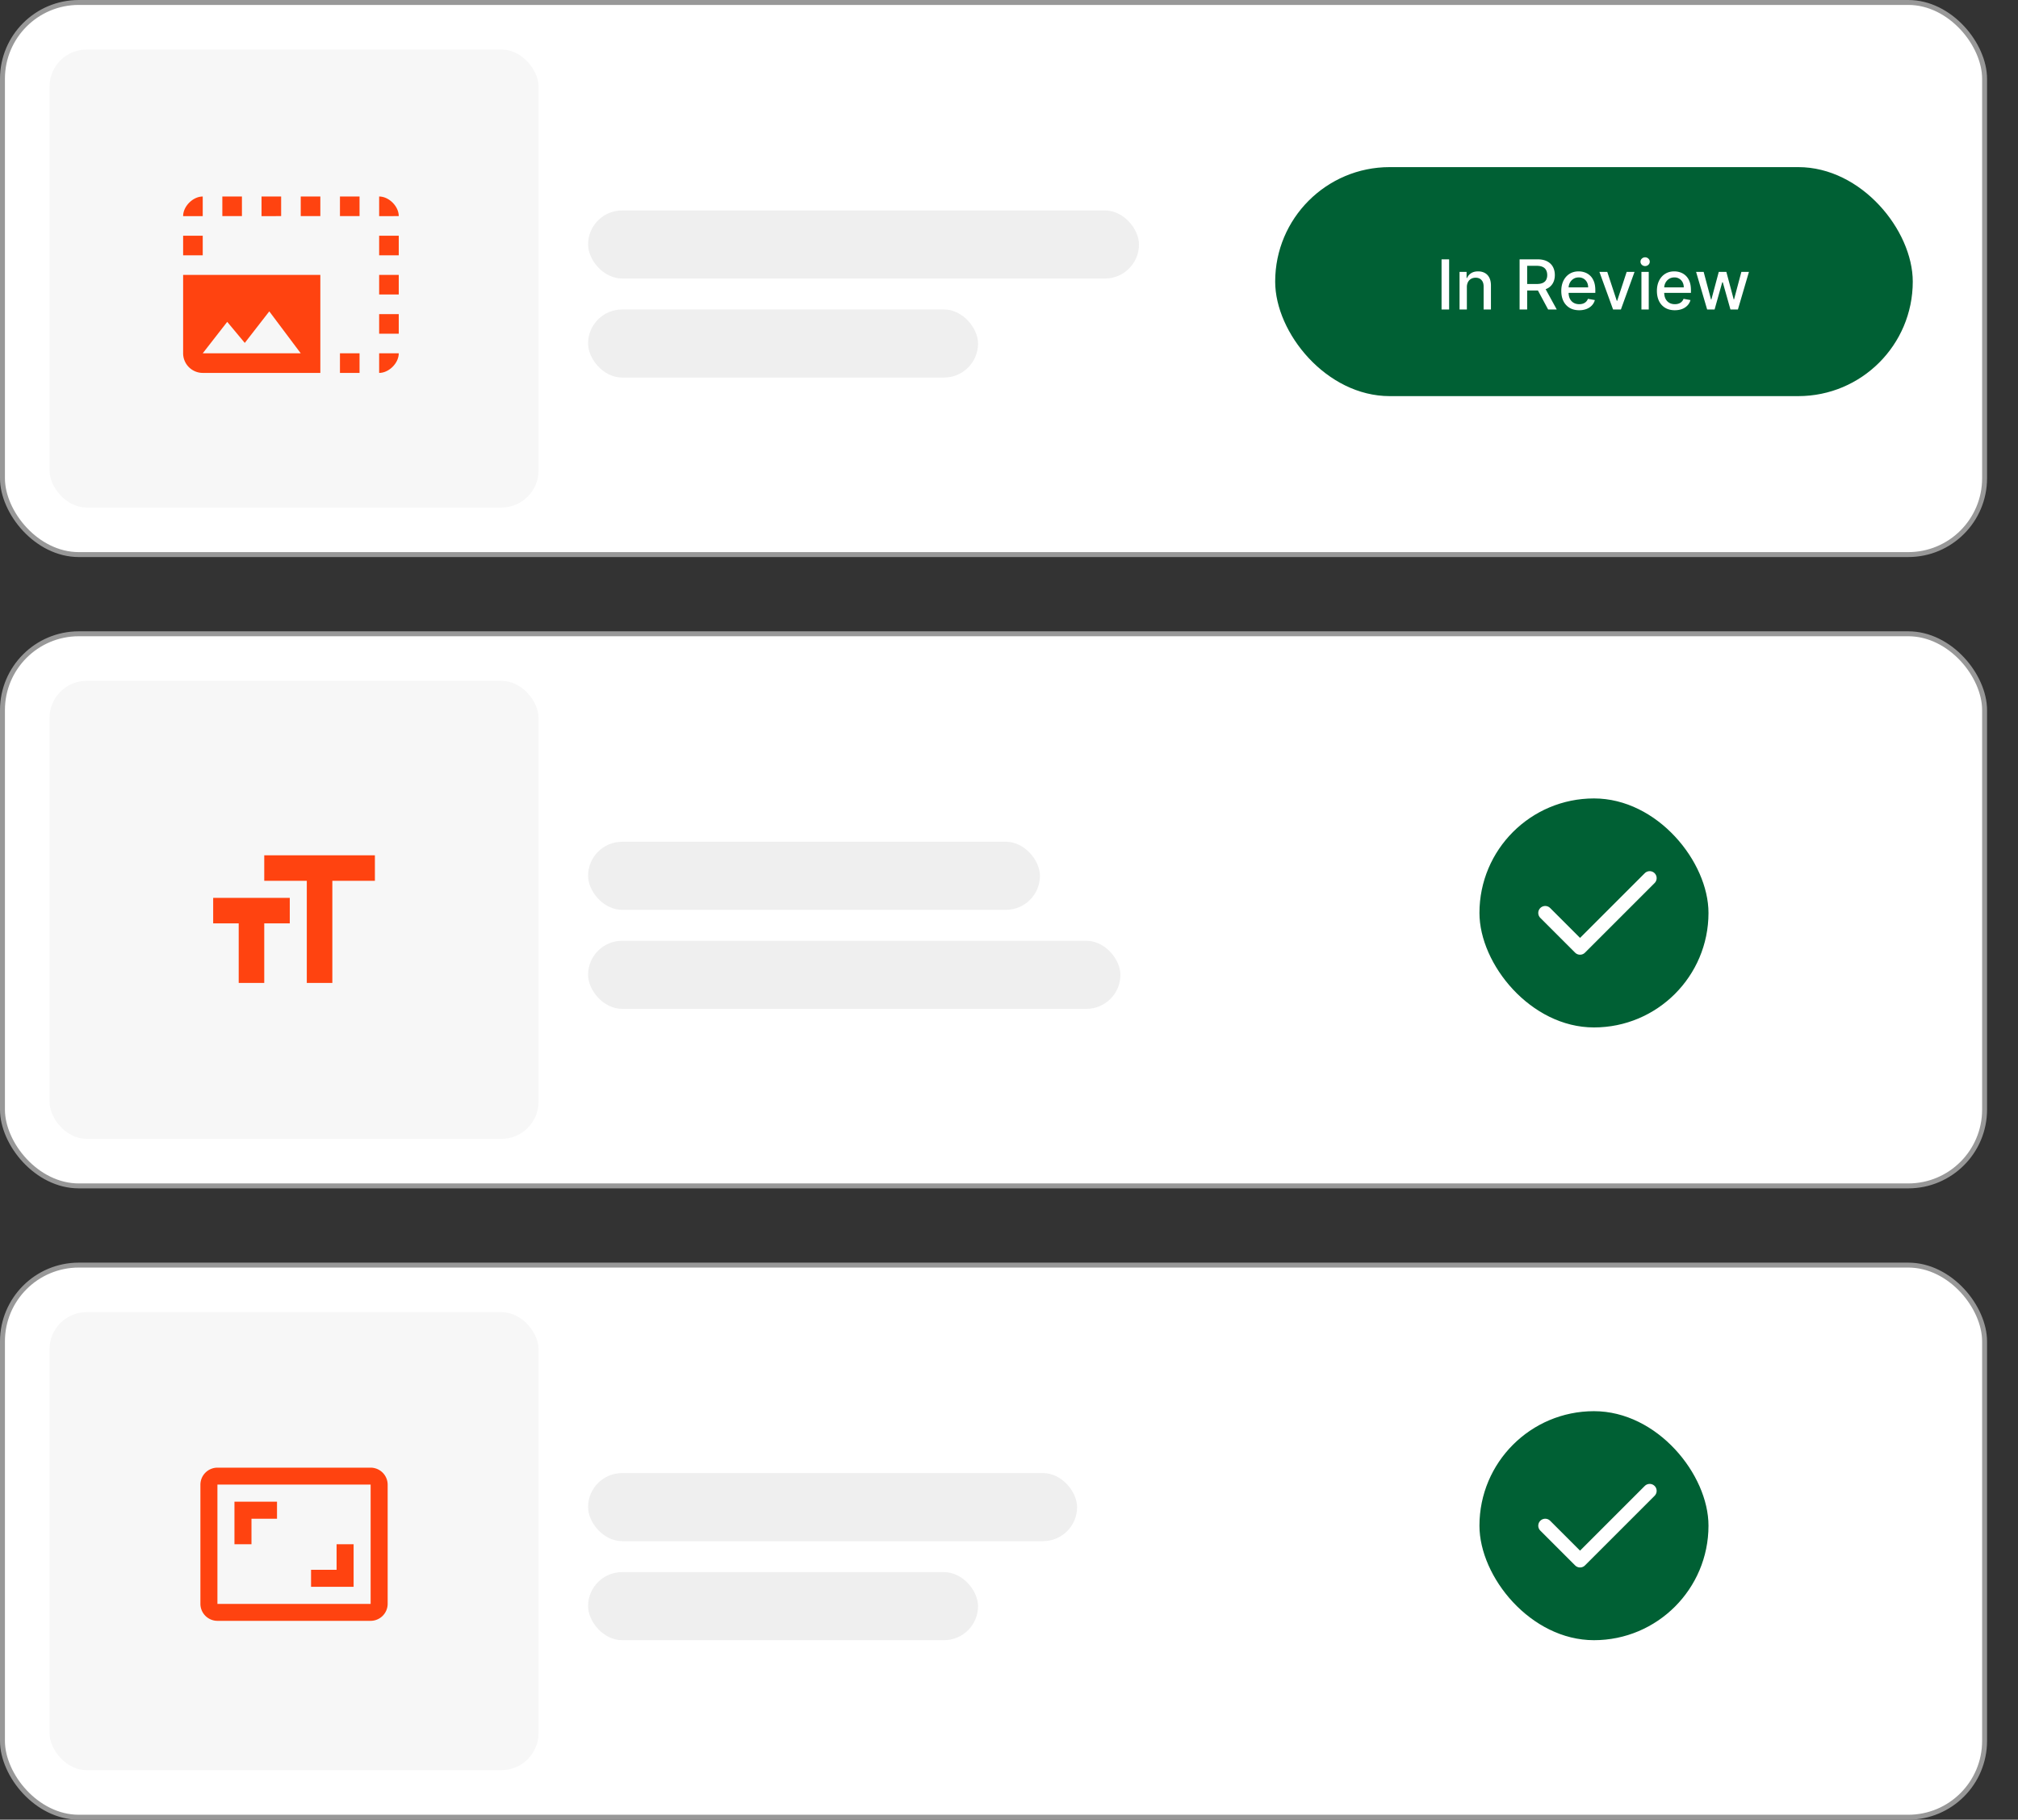 <svg xmlns="http://www.w3.org/2000/svg" width="326" height="294" fill="none"><rect width="100%" height="100%" fill="#333333" stroke="none"/><rect width="320.204" height="89.204" x=".398" y=".398" fill="#fff" stroke="#989898" stroke-width=".796" rx="12.332"/><rect width="79" height="74" x="8" y="8" fill="#F7F7F7" rx="6"/><rect width="320.204" height="89.204" x=".398" y="102.398" fill="#fff" stroke="#989898" stroke-width=".796" rx="12.332"/><rect width="79" height="74" x="8" y="110" fill="#F7F7F7" rx="6"/><rect width="320.204" height="89.204" x=".398" y="204.398" fill="#fff" stroke="#989898" stroke-width=".796" rx="12.332"/><rect width="79" height="74" x="8" y="212" fill="#F7F7F7" rx="6"/><rect width="89" height="11" x="95" y="34" fill="#EFEFEF" rx="5.5"/><rect width="73" height="11" x="95" y="136" fill="#EFEFEF" rx="5.5"/><rect width="79" height="11" x="95" y="238" fill="#EFEFEF" rx="5.5"/><rect width="63" height="11" x="95" y="50" fill="#EFEFEF" rx="5.5"/><rect width="86" height="11" x="95" y="152" fill="#EFEFEF" rx="5.5"/><rect width="63" height="11" x="95" y="254" fill="#EFEFEF" rx="5.5"/><rect width="103" height="37" x="206" y="27" fill="#006034" rx="18.5"/><path fill="#fff" d="M234.099 41.899V50h-1.222v-8.101h1.222Zm2.868 4.493V50h-1.183v-6.076h1.136v.99h.075c.14-.323.359-.581.657-.776.3-.195.679-.293 1.135-.293.414 0 .776.087 1.088.261.311.172.552.427.723.767.172.34.258.761.258 1.262V50h-1.183v-3.722c0-.44-.115-.785-.344-1.033-.23-.25-.545-.375-.946-.375-.274 0-.518.059-.731.178a1.282 1.282 0 0 0-.503.522 1.728 1.728 0 0 0-.182.822ZM245.485 50v-8.101h2.887c.628 0 1.149.108 1.563.324.416.217.727.516.933.898.206.38.309.819.309 1.317 0 .496-.104.933-.313 1.31a2.1 2.1 0 0 1-.933.874c-.414.208-.935.312-1.563.312h-2.187v-1.052h2.076c.396 0 .718-.056.966-.17.25-.113.433-.278.549-.494a1.62 1.62 0 0 0 .175-.78c0-.306-.06-.57-.178-.795a1.157 1.157 0 0 0-.55-.514c-.248-.121-.574-.182-.977-.182h-1.535V50h-1.222Zm3.999-3.655L251.485 50h-1.392l-1.962-3.655h1.353Zm5.628 3.778c-.599 0-1.115-.128-1.547-.384a2.604 2.604 0 0 1-.997-1.088c-.232-.47-.348-1.02-.348-1.65 0-.622.116-1.17.348-1.645.235-.474.562-.845.981-1.111.422-.267.915-.4 1.479-.4.343 0 .676.057.997.17.322.114.611.292.867.534.255.243.457.558.605.946.147.385.221.853.221 1.404v.42h-4.83v-.887h3.671c0-.311-.063-.587-.19-.827a1.427 1.427 0 0 0-.534-.573 1.49 1.49 0 0 0-.799-.21c-.332 0-.622.082-.87.245a1.644 1.644 0 0 0-.569.633 1.83 1.83 0 0 0-.198.843v.692c0 .406.071.752.213 1.036.145.285.347.503.606.653.258.148.56.222.905.222.225 0 .429-.032.614-.095a1.276 1.276 0 0 0 .787-.771l1.119.201c-.09.33-.25.618-.482.866-.23.246-.519.437-.867.574a3.236 3.236 0 0 1-1.182.202Zm8.942-6.199L261.851 50h-1.266l-2.207-6.076h1.27l1.538 4.676h.064l1.534-4.676h1.27ZM265.166 50v-6.076h1.182V50h-1.182Zm.597-7.013a.751.751 0 0 1-.53-.206.67.67 0 0 1-.218-.498.66.66 0 0 1 .218-.499.744.744 0 0 1 .53-.21.73.73 0 0 1 .526.21.655.655 0 0 1 .222.499.663.663 0 0 1-.222.498.737.737 0 0 1-.526.206Zm4.795 7.136c-.598 0-1.114-.128-1.546-.384a2.597 2.597 0 0 1-.997-1.088c-.232-.47-.348-1.02-.348-1.65 0-.622.116-1.17.348-1.645.234-.474.561-.845.981-1.111.422-.267.915-.4 1.479-.4.343 0 .675.057.997.17.322.114.61.292.866.534a2.5 2.5 0 0 1 .605.946c.148.385.222.853.222 1.404v.42h-4.83v-.887h3.671c0-.311-.063-.587-.19-.827a1.441 1.441 0 0 0-1.333-.783c-.332 0-.622.082-.87.245a1.655 1.655 0 0 0-.57.633 1.83 1.83 0 0 0-.198.843v.692c0 .406.072.752.214 1.036.145.285.347.503.605.653.259.148.561.222.906.222.224 0 .429-.032.613-.095a1.274 1.274 0 0 0 .787-.771l1.12.201a2.03 2.03 0 0 1-.483.866 2.334 2.334 0 0 1-.866.574c-.346.134-.74.202-1.183.202Zm5.225-.123-1.787-6.076h1.222l1.19 4.462h.06l1.194-4.462h1.223l1.186 4.442h.06l1.182-4.442h1.223L280.752 50h-1.207l-1.234-4.387h-.091L276.986 50h-1.203Z"/><rect width="37" height="37" x="239" y="129" fill="#006034" rx="18.5"/><rect width="37" height="37" x="239" y="228" fill="#006034" rx="18.5"/><path stroke="#fff" stroke-linecap="round" stroke-linejoin="round" stroke-width="2.25" d="m249.625 147.5 5.625 5.625 11.25-11.25M249.625 246.5l5.625 5.625 11.25-11.25"/><path fill="#FF4310" fill-rule="evenodd" d="M51.75 31.75h-3.167v3.167h3.167V31.75Zm12.667 12.667H61.25v3.166h3.167v-3.166Zm0 6.333H61.25v3.167h3.167V50.75Zm0 6.333H61.25v3.167c1.583 0 3.167-1.583 3.167-3.167Zm-3.167-19h3.167v3.167H61.25v-3.167Zm0-3.166V31.75c1.583 0 3.167 1.583 3.167 3.167H61.25Zm-31.667 3.166h3.167v3.167h-3.167v-3.167Zm28.5-6.333h-3.166v3.167h3.166V31.75Zm-3.166 25.333h3.166v3.167h-3.166v-3.167ZM29.583 34.917c0-1.584 1.584-3.167 3.167-3.167v3.167h-3.167ZM42.25 31.75h3.167v3.167H42.25V31.75Zm-3.167 0h-3.166v3.167h3.166V31.75Zm-9.5 12.667v12.666a3.176 3.176 0 0 0 3.167 3.167h19V44.417H29.583ZM36.708 52l-3.958 5.082h15.833l-5.082-6.776-3.959 5.098L36.708 52Z" clip-rule="evenodd"/><path fill="#FF4310" d="M42.688 138.188v4.124h6.874v16.5h4.126v-16.5h6.874v-4.124H42.689Zm-8.25 11h4.124v9.624h4.126v-9.624h4.124v-4.126H34.438v4.126ZM57.125 249.5h-2.75v4.125H50.25v2.75h6.875V249.5Zm-16.5-4.125h4.125v-2.75h-6.875v6.875h2.75v-4.125Zm19.25-8.25h-24.75a2.758 2.758 0 0 0-2.75 2.75v19.25a2.758 2.758 0 0 0 2.75 2.75h24.75a2.758 2.758 0 0 0 2.75-2.75v-19.25a2.758 2.758 0 0 0-2.75-2.75Zm0 22.014h-24.75v-19.278h24.75v19.278Z"/></svg>